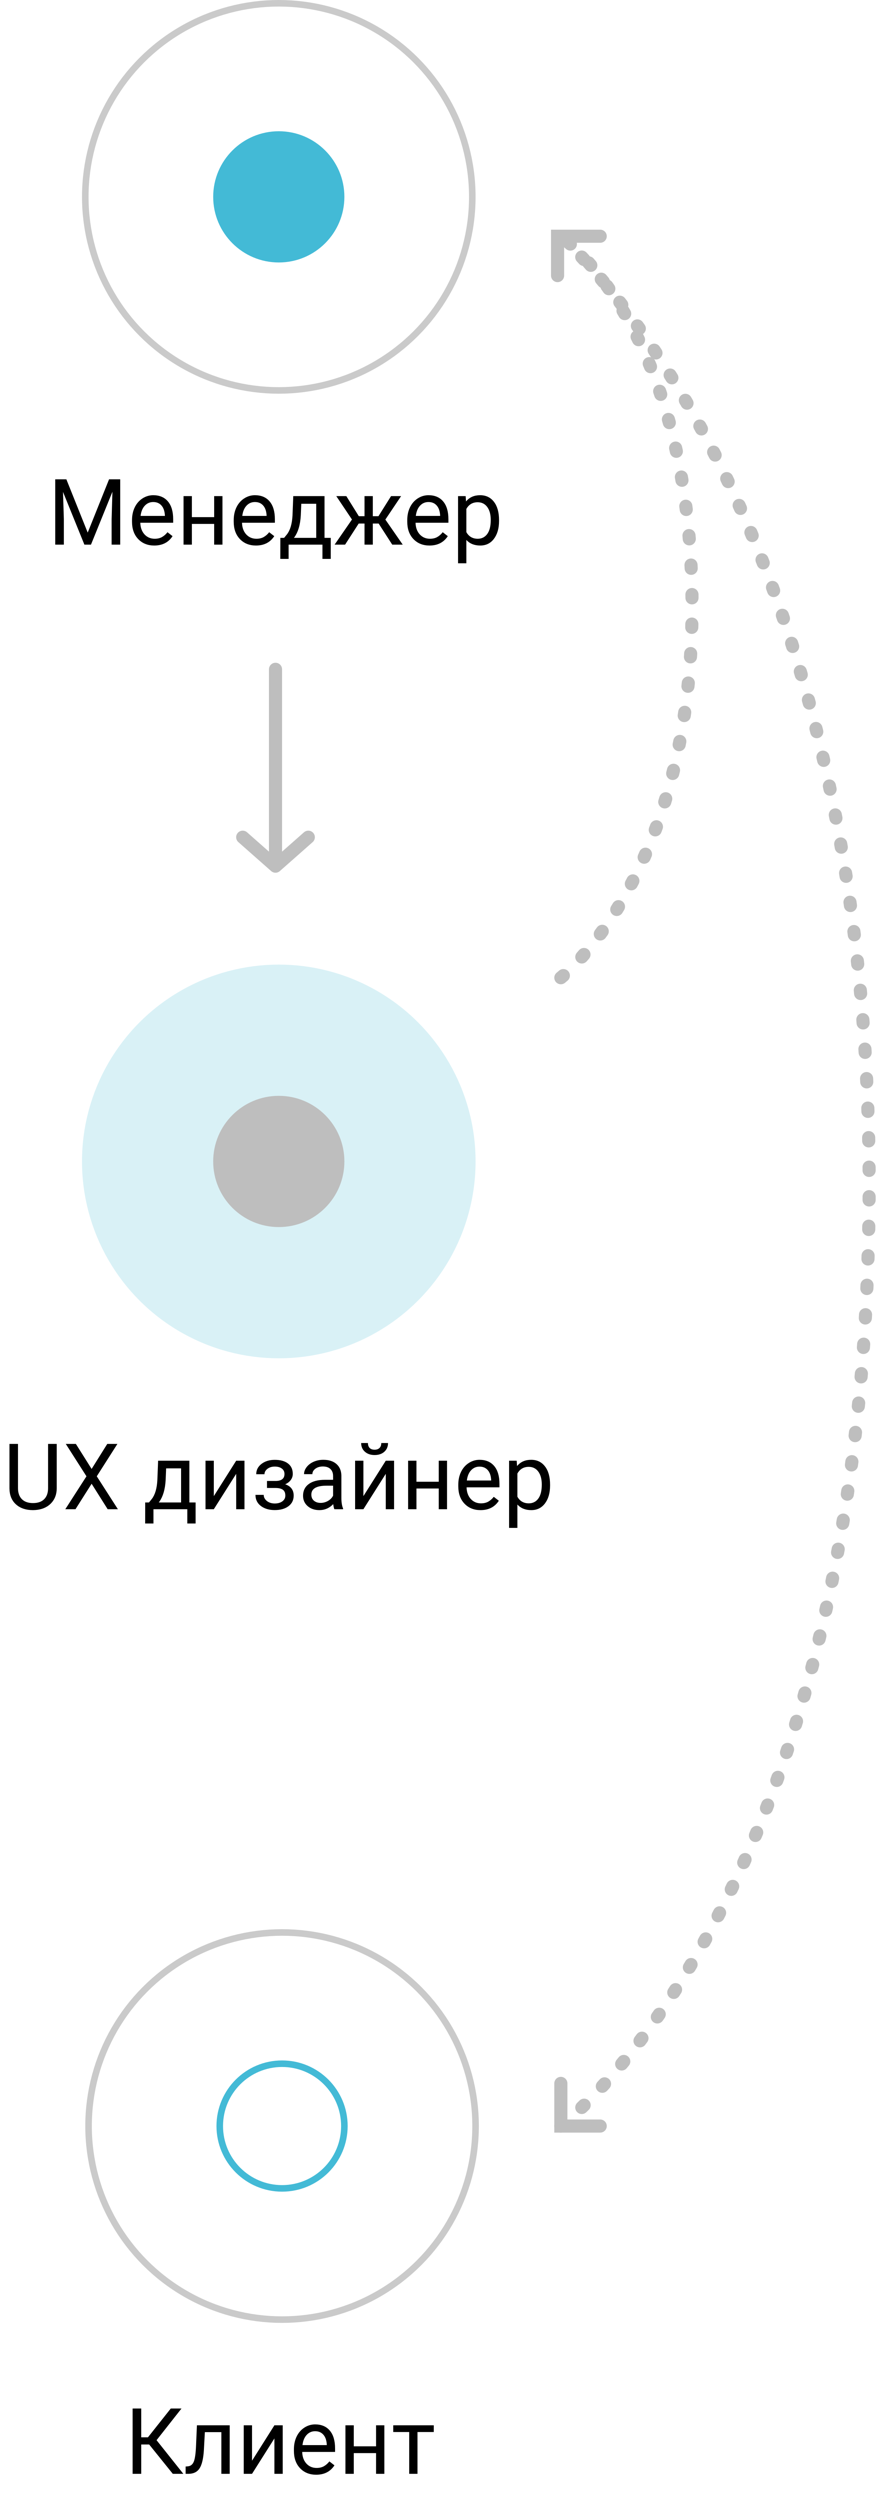 <svg width="134" height="381" viewBox="0 0 134 381" fill="none" xmlns="http://www.w3.org/2000/svg">
<path d="M42 102L42 132M42 132L47 127.588M42 132L37 127.588" stroke="#BEBEBE" stroke-width="2" stroke-linecap="round"/>
<circle cx="43" cy="324" r="29.5" stroke="#CACACA"/>
<circle cx="43" cy="324" r="9.5" stroke="#43BAD6"/>
<path d="M22.739 372.529H21.529V377H20.217V367.047H21.529V371.436H22.555L26.034 367.047H27.668L23.867 371.873L27.948 377H26.342L22.739 372.529ZM35.017 369.604V377H33.745V370.649H31.23L31.079 373.418C30.997 374.689 30.783 375.599 30.436 376.146C30.095 376.692 29.55 376.977 28.803 377H28.297V375.886L28.659 375.858C29.069 375.813 29.363 375.576 29.541 375.147C29.719 374.719 29.833 373.926 29.883 372.769L30.02 369.604H35.017ZM41.832 369.604H43.097V377H41.832V371.606L38.421 377H37.156V369.604H38.421V375.004L41.832 369.604ZM48.196 377.137C47.194 377.137 46.378 376.809 45.749 376.152C45.12 375.492 44.806 374.61 44.806 373.507V373.274C44.806 372.541 44.945 371.887 45.223 371.312C45.505 370.734 45.897 370.283 46.398 369.959C46.904 369.631 47.451 369.467 48.039 369.467C49.001 369.467 49.748 369.784 50.281 370.417C50.815 371.05 51.081 371.957 51.081 373.138V373.664H46.07C46.089 374.393 46.3 374.983 46.706 375.435C47.116 375.881 47.636 376.104 48.265 376.104C48.711 376.104 49.09 376.013 49.399 375.831C49.709 375.649 49.98 375.407 50.213 375.106L50.985 375.708C50.366 376.66 49.436 377.137 48.196 377.137ZM48.039 370.506C47.529 370.506 47.1 370.693 46.754 371.066C46.408 371.436 46.193 371.955 46.111 372.625H49.816V372.529C49.78 371.887 49.607 371.39 49.297 371.039C48.987 370.684 48.568 370.506 48.039 370.506ZM58.594 377H57.329V373.842H53.932V377H52.66V369.604H53.932V372.81H57.329V369.604H58.594V377ZM66.127 370.629H63.645V377H62.381V370.629H59.947V369.604H66.127V370.629Z" fill="black"/>
<circle cx="42.5" cy="30" r="29.5" stroke="#CACACA"/>
<circle cx="42.5" cy="30" r="10" fill="#43BAD6"/>
<path d="M10.117 73.047L13.371 81.168L16.625 73.047H18.327V83H17.015V79.124L17.138 74.94L13.87 83H12.865L9.604 74.961L9.734 79.124V83H8.422V73.047H10.117ZM23.516 83.137C22.513 83.137 21.697 82.809 21.068 82.152C20.439 81.492 20.125 80.61 20.125 79.507V79.274C20.125 78.541 20.264 77.887 20.542 77.312C20.825 76.734 21.216 76.283 21.718 75.959C22.224 75.631 22.77 75.467 23.358 75.467C24.32 75.467 25.067 75.784 25.601 76.417C26.134 77.05 26.4 77.957 26.4 79.138V79.664H21.39C21.408 80.393 21.62 80.983 22.025 81.435C22.436 81.881 22.955 82.105 23.584 82.105C24.031 82.105 24.409 82.013 24.719 81.831C25.029 81.649 25.3 81.407 25.532 81.106L26.305 81.708C25.685 82.66 24.755 83.137 23.516 83.137ZM23.358 76.506C22.848 76.506 22.42 76.693 22.073 77.066C21.727 77.436 21.513 77.955 21.431 78.625H25.136V78.529C25.099 77.887 24.926 77.39 24.616 77.039C24.306 76.684 23.887 76.506 23.358 76.506ZM33.913 83H32.648V79.842H29.251V83H27.98V75.603H29.251V78.81H32.648V75.603H33.913V83ZM39.02 83.137C38.017 83.137 37.201 82.809 36.572 82.152C35.943 81.492 35.629 80.61 35.629 79.507V79.274C35.629 78.541 35.768 77.887 36.046 77.312C36.328 76.734 36.72 76.283 37.222 75.959C37.727 75.631 38.274 75.467 38.862 75.467C39.824 75.467 40.571 75.784 41.105 76.417C41.638 77.05 41.904 77.957 41.904 79.138V79.664H36.894C36.912 80.393 37.124 80.983 37.529 81.435C37.94 81.881 38.459 82.105 39.088 82.105C39.535 82.105 39.913 82.013 40.223 81.831C40.533 81.649 40.804 81.407 41.036 81.106L41.809 81.708C41.189 82.66 40.259 83.137 39.02 83.137ZM38.862 76.506C38.352 76.506 37.923 76.693 37.577 77.066C37.231 77.436 37.017 77.955 36.935 78.625H40.64V78.529C40.603 77.887 40.43 77.39 40.12 77.039C39.81 76.684 39.391 76.506 38.862 76.506ZM43.312 81.968L43.75 81.428C44.242 80.79 44.523 79.833 44.591 78.557L44.707 75.603H49.472V81.968H50.422V85.174H49.157V83H43.996V85.174H42.731L42.738 81.968H43.312ZM44.81 81.968H48.207V76.772H45.931L45.855 78.536C45.778 80.008 45.429 81.152 44.81 81.968ZM57.723 79.787H56.834V83H55.569V79.787H54.681L52.609 83H51.01L53.655 79.172L51.263 75.603H52.794L54.701 78.666H55.569V75.603H56.834V78.666H57.695L59.616 75.603H61.148L58.748 79.179L61.394 83H59.794L57.723 79.787ZM65.475 83.137C64.472 83.137 63.656 82.809 63.027 82.152C62.398 81.492 62.084 80.61 62.084 79.507V79.274C62.084 78.541 62.223 77.887 62.501 77.312C62.783 76.734 63.175 76.283 63.677 75.959C64.183 75.631 64.73 75.467 65.317 75.467C66.279 75.467 67.026 75.784 67.56 76.417C68.093 77.05 68.359 77.957 68.359 79.138V79.664H63.349C63.367 80.393 63.579 80.983 63.984 81.435C64.394 81.881 64.914 82.105 65.543 82.105C65.99 82.105 66.368 82.013 66.678 81.831C66.988 81.649 67.259 81.407 67.491 81.106L68.264 81.708C67.644 82.66 66.714 83.137 65.475 83.137ZM65.317 76.506C64.807 76.506 64.379 76.693 64.032 77.066C63.686 77.436 63.472 77.955 63.39 78.625H67.095V78.529C67.058 77.887 66.885 77.39 66.575 77.039C66.265 76.684 65.846 76.506 65.317 76.506ZM76.077 79.384C76.077 80.509 75.82 81.416 75.305 82.105C74.79 82.793 74.092 83.137 73.213 83.137C72.315 83.137 71.609 82.852 71.094 82.282V85.844H69.829V75.603H70.984L71.046 76.424C71.561 75.786 72.276 75.467 73.192 75.467C74.081 75.467 74.783 75.802 75.298 76.472C75.817 77.142 76.077 78.074 76.077 79.268V79.384ZM74.812 79.24C74.812 78.406 74.635 77.748 74.279 77.265C73.924 76.782 73.436 76.54 72.816 76.54C72.051 76.54 71.477 76.88 71.094 77.559V81.093C71.472 81.767 72.051 82.105 72.83 82.105C73.436 82.105 73.917 81.865 74.272 81.387C74.632 80.904 74.812 80.188 74.812 79.24Z" fill="black"/>
<path d="M85.5 149C85.5 149 105.5 133.381 105.5 92.5C105.5 49.866 85.5 36 85.5 36" stroke="#BEBEBE" stroke-width="2" stroke-linecap="round" stroke-dasharray="0.5 4"/>
<path d="M85.5 36C85.5 36 132.5 76.67 132.5 180.5C132.5 288.783 85.5 324 85.5 324" stroke="#BEBEBE" stroke-width="2" stroke-linecap="round" stroke-dasharray="0.5 4"/>
<path d="M85 42L85 36L91.5 36" stroke="#BEBEBE" stroke-width="2" stroke-linecap="round"/>
<path d="M91.5 324L85.5 324L85.5 317.5" stroke="#BEBEBE" stroke-width="2" stroke-linecap="round"/>
<circle opacity="0.2" cx="42.5" cy="177" r="30" fill="#43BAD6"/>
<circle cx="42.5" cy="177" r="10" fill="#BEBEBE"/>
<path d="M8.648 220.047V226.814C8.644 227.753 8.348 228.521 7.76 229.118C7.176 229.715 6.383 230.05 5.381 230.123L5.032 230.137C3.943 230.137 3.075 229.843 2.428 229.255C1.781 228.667 1.452 227.858 1.443 226.828V220.047H2.742V226.787C2.742 227.507 2.94 228.068 3.337 228.469C3.733 228.865 4.298 229.063 5.032 229.063C5.775 229.063 6.342 228.865 6.734 228.469C7.131 228.072 7.329 227.514 7.329 226.794V220.047H8.648ZM13.967 223.861L16.352 220.047H17.898L14.753 224.982L17.973 230H16.414L13.967 226.117L11.506 230H9.954L13.181 224.982L10.029 220.047H11.567L13.967 223.861ZM22.71 228.968L23.148 228.428C23.64 227.79 23.92 226.833 23.988 225.557L24.105 222.604H28.869V228.968H29.819V232.174H28.555V230H23.394V232.174H22.129L22.136 228.968H22.71ZM24.207 228.968H27.605V223.772H25.328L25.253 225.536C25.175 227.008 24.827 228.152 24.207 228.968ZM36.006 222.604H37.27V230H36.006V224.606L32.595 230H31.33V222.604H32.595V228.004L36.006 222.604ZM43.368 224.627C43.368 224.281 43.236 224.007 42.972 223.807C42.707 223.602 42.345 223.499 41.885 223.499C41.438 223.499 41.065 223.615 40.764 223.848C40.467 224.08 40.319 224.354 40.319 224.668H39.062C39.062 224.025 39.33 223.499 39.868 223.089C40.406 222.679 41.078 222.474 41.885 222.474C42.751 222.474 43.425 222.66 43.908 223.034C44.391 223.403 44.633 223.932 44.633 224.62C44.633 224.953 44.533 225.258 44.332 225.536C44.132 225.814 43.847 226.035 43.477 226.199C44.339 226.491 44.77 227.065 44.77 227.922C44.77 228.601 44.508 229.139 43.983 229.535C43.459 229.932 42.76 230.13 41.885 230.13C41.033 230.13 40.328 229.923 39.773 229.508C39.221 229.089 38.945 228.523 38.945 227.812H40.203C40.203 228.173 40.363 228.482 40.682 228.742C41.005 228.997 41.406 229.125 41.885 229.125C42.368 229.125 42.758 229.013 43.054 228.79C43.35 228.567 43.498 228.277 43.498 227.922C43.498 227.507 43.373 227.211 43.122 227.033C42.876 226.851 42.491 226.76 41.967 226.76H40.702V225.693H42.076C42.938 225.671 43.368 225.315 43.368 224.627ZM50.977 230C50.904 229.854 50.844 229.594 50.799 229.221C50.211 229.831 49.509 230.137 48.693 230.137C47.964 230.137 47.365 229.932 46.895 229.521C46.431 229.107 46.198 228.583 46.198 227.949C46.198 227.179 46.49 226.582 47.073 226.158C47.661 225.73 48.486 225.516 49.548 225.516H50.778V224.935C50.778 224.493 50.646 224.142 50.382 223.882C50.117 223.618 49.728 223.485 49.213 223.485C48.762 223.485 48.383 223.599 48.078 223.827C47.773 224.055 47.62 224.331 47.62 224.654H46.349C46.349 224.285 46.478 223.93 46.738 223.588C47.003 223.242 47.358 222.968 47.805 222.768C48.256 222.567 48.75 222.467 49.288 222.467C50.14 222.467 50.808 222.681 51.291 223.109C51.774 223.533 52.025 224.119 52.043 224.866V228.271C52.043 228.95 52.13 229.49 52.303 229.891V230H50.977ZM48.878 229.036C49.274 229.036 49.65 228.934 50.006 228.729C50.361 228.523 50.619 228.257 50.778 227.929V226.411H49.787C48.238 226.411 47.463 226.865 47.463 227.771C47.463 228.168 47.595 228.478 47.859 228.701C48.124 228.924 48.463 229.036 48.878 229.036ZM58.81 222.604H60.075V230H58.81V224.606L55.399 230H54.135V222.604H55.399V228.004L58.81 222.604ZM59.152 219.91C59.152 220.462 58.963 220.906 58.585 221.243C58.211 221.576 57.719 221.742 57.108 221.742C56.498 221.742 56.003 221.574 55.625 221.236C55.247 220.899 55.058 220.457 55.058 219.91H56.09C56.09 220.229 56.176 220.48 56.35 220.662C56.523 220.84 56.776 220.929 57.108 220.929C57.427 220.929 57.676 220.84 57.853 220.662C58.036 220.484 58.127 220.234 58.127 219.91H59.152ZM68.148 230H66.884V226.842H63.486V230H62.215V222.604H63.486V225.81H66.884V222.604H68.148V230ZM73.255 230.137C72.252 230.137 71.436 229.809 70.808 229.152C70.179 228.492 69.864 227.61 69.864 226.507V226.274C69.864 225.541 70.003 224.887 70.281 224.312C70.564 223.734 70.956 223.283 71.457 222.959C71.963 222.631 72.51 222.467 73.098 222.467C74.059 222.467 74.807 222.784 75.34 223.417C75.873 224.05 76.14 224.957 76.14 226.138V226.664H71.129C71.147 227.393 71.359 227.983 71.765 228.435C72.175 228.881 72.694 229.104 73.323 229.104C73.77 229.104 74.148 229.013 74.458 228.831C74.768 228.649 75.039 228.407 75.272 228.106L76.044 228.708C75.424 229.66 74.495 230.137 73.255 230.137ZM73.098 223.506C72.587 223.506 72.159 223.693 71.812 224.066C71.466 224.436 71.252 224.955 71.17 225.625H74.875V225.529C74.838 224.887 74.665 224.39 74.356 224.039C74.046 223.684 73.626 223.506 73.098 223.506ZM83.857 226.384C83.857 227.509 83.6 228.416 83.085 229.104C82.57 229.793 81.873 230.137 80.993 230.137C80.095 230.137 79.389 229.852 78.874 229.282V232.844H77.609V222.604H78.765L78.826 223.424C79.341 222.786 80.057 222.467 80.973 222.467C81.861 222.467 82.563 222.802 83.078 223.472C83.598 224.142 83.857 225.074 83.857 226.268V226.384ZM82.593 226.24C82.593 225.406 82.415 224.748 82.06 224.265C81.704 223.782 81.216 223.54 80.597 223.54C79.831 223.54 79.257 223.88 78.874 224.559V228.093C79.252 228.767 79.831 229.104 80.61 229.104C81.216 229.104 81.697 228.865 82.053 228.387C82.413 227.904 82.593 227.188 82.593 226.24Z" fill="black"/>
</svg>
